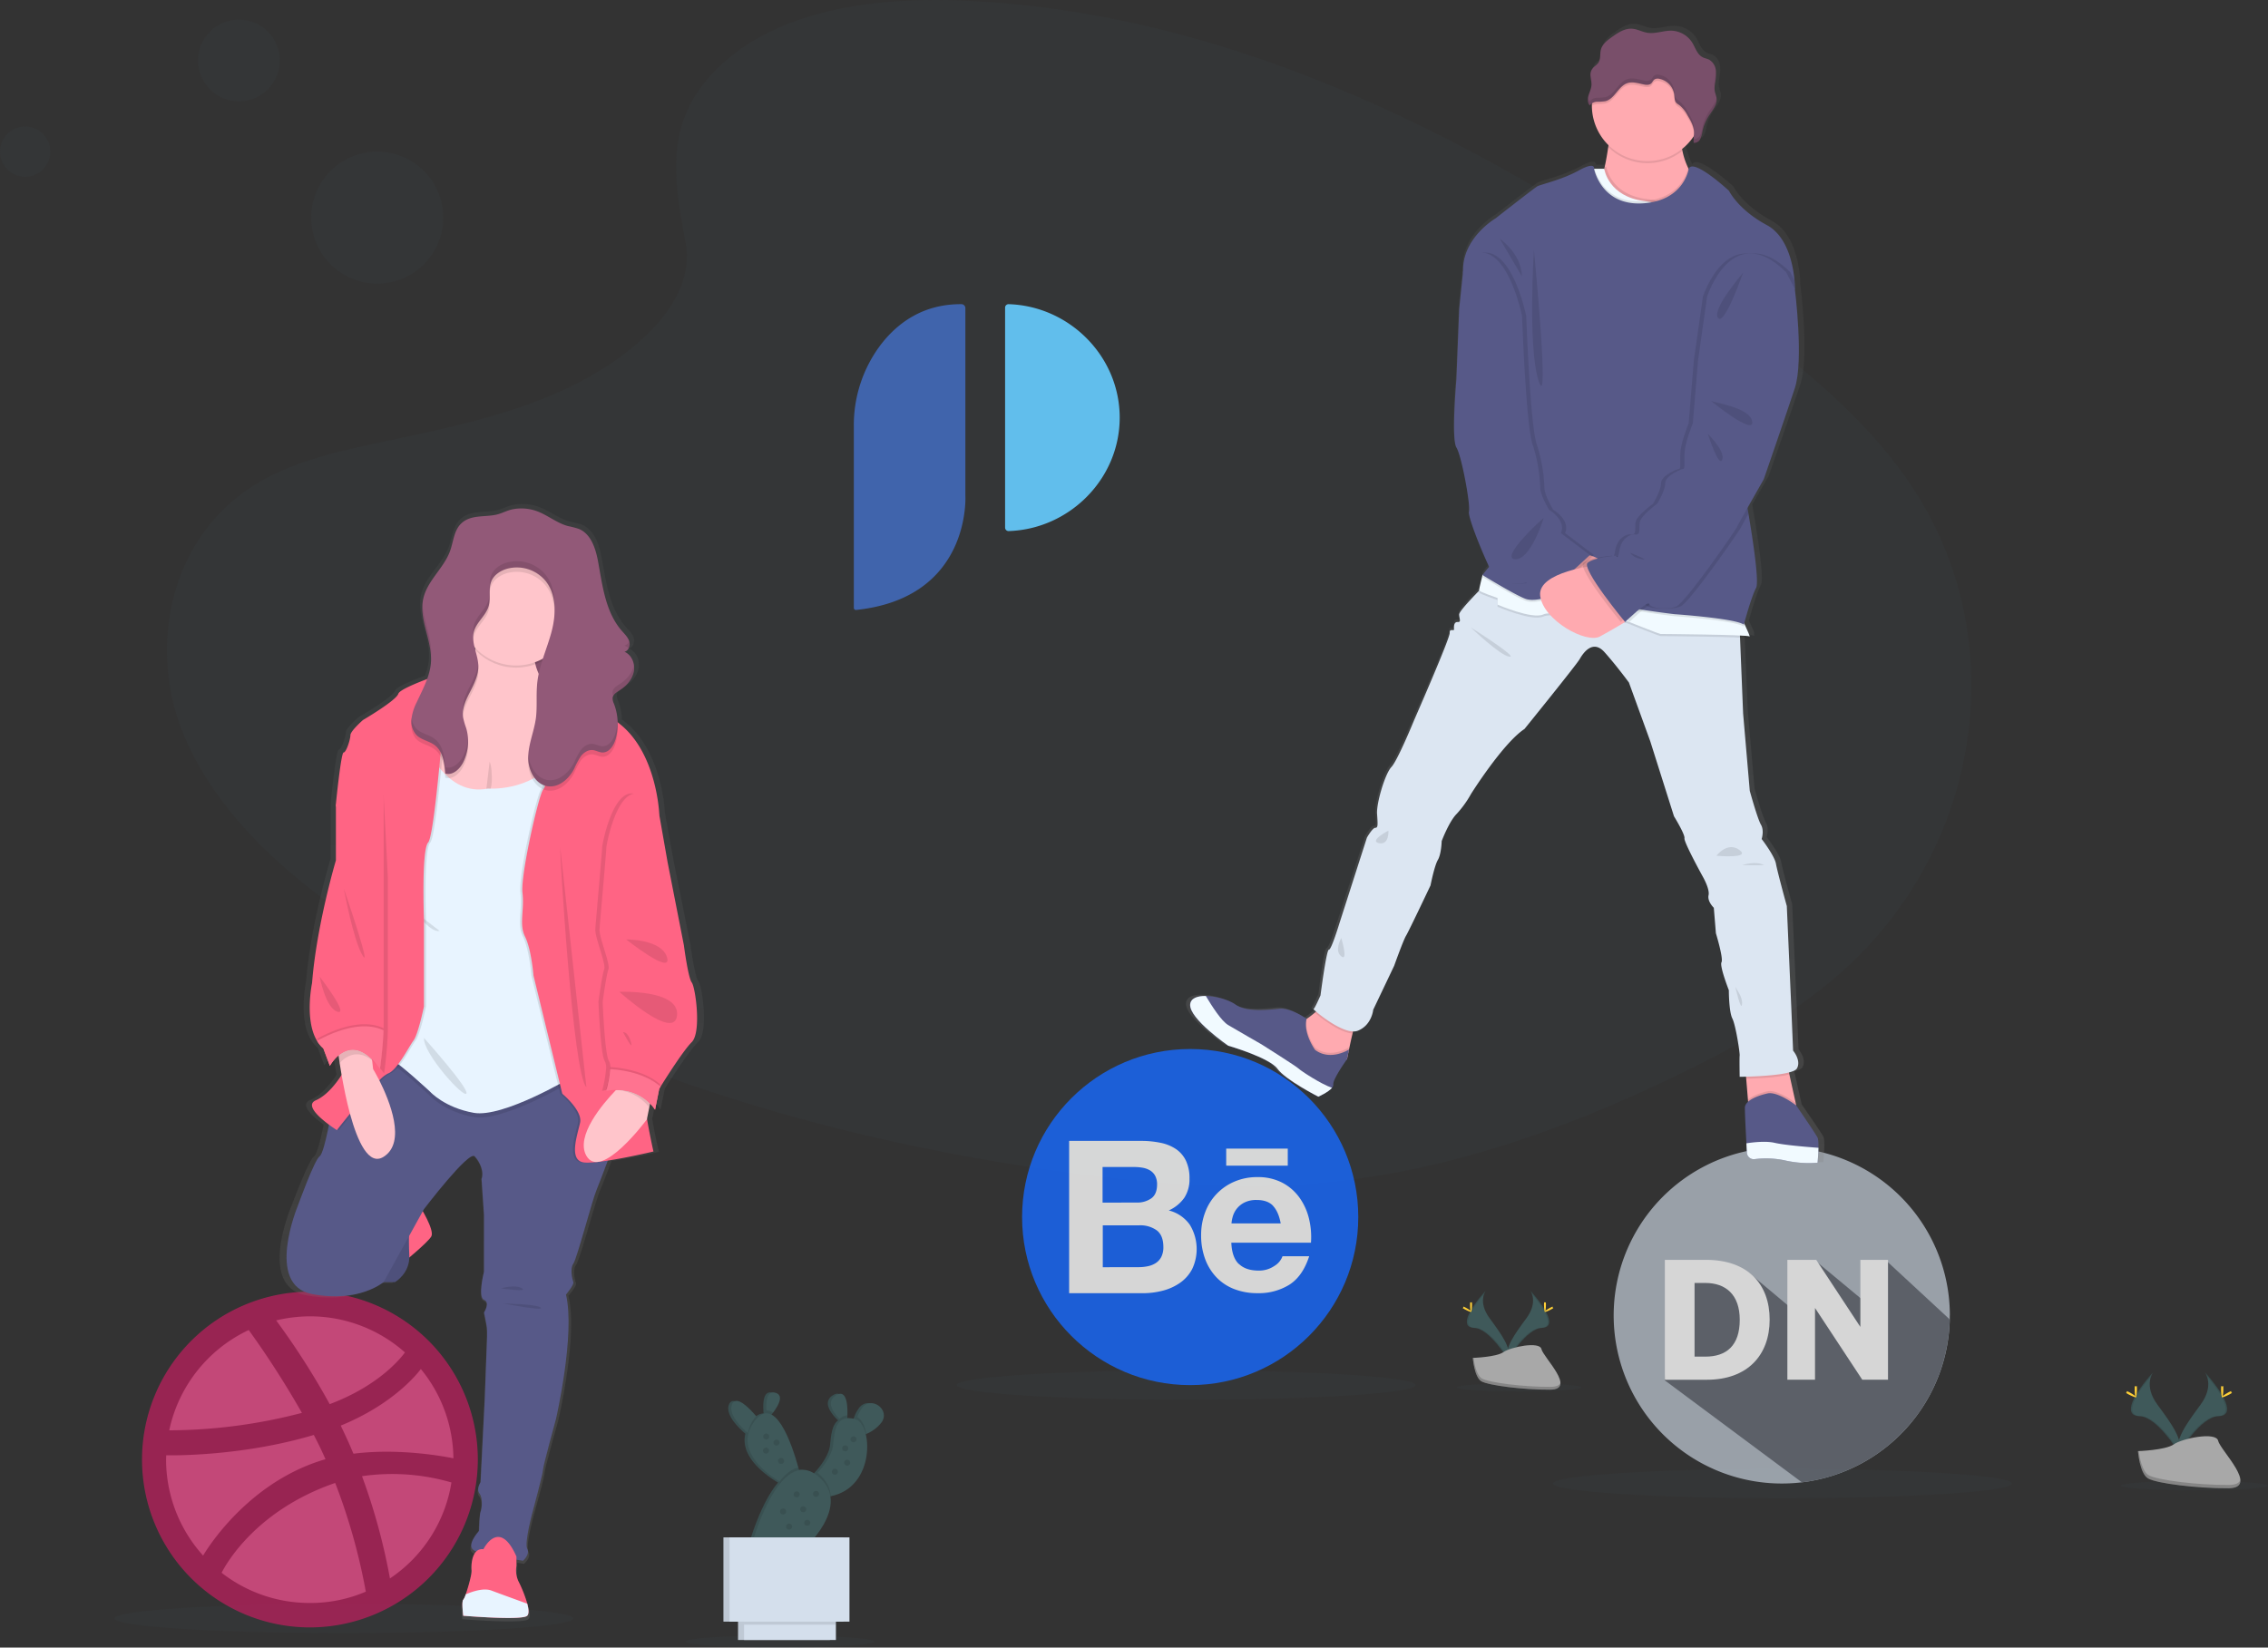 <svg id="fa60aa3c-ac5a-409e-a10f-995c3361be0f" data-name="Layer 1" xmlns="http://www.w3.org/2000/svg" xmlns:xlink="http://www.w3.org/1999/xlink" width="1082.11" height="786.29" viewBox="0 0 1082.11 786.29"><rect x="0" y="0" width="1082.11" height="786.29" fill="#333333" stroke="none"/><defs><linearGradient id="07756d6b-d697-4796-9cb8-0fec65eafa70" x1="293.6" y1="830.63" x2="293.6" y2="297.37" gradientUnits="userSpaceOnUse"><stop offset="0" stop-color="gray" stop-opacity="0.25"/><stop offset="0.54" stop-color="gray" stop-opacity="0.12"/><stop offset="1" stop-color="gray" stop-opacity="0.1"/></linearGradient><linearGradient id="a0f1360f-e8eb-433a-a965-b39294bc38a0" x1="777.12" y1="611.55" x2="777.12" y2="68.19" xlink:href="#07756d6b-d697-4796-9cb8-0fec65eafa70"/></defs><title>design community</title><path d="M404.43,86.52c29.22-26,75.07-31.33,116.8-29.26C652.32,63.77,770.65,127.06,873,198.65c37.06,25.91,73.54,53.84,97.59,89.53,49,72.64,34.44,173.29-33.64,233.13-23.17,20.37-51.25,36-80.08,49.81-51.26,24.61-106.57,44.36-164.74,50-41.49,4-83.49.75-124.73-4.84C452.17,600.63,339.06,566.07,244.26,507c-41.58-25.94-80.78-58.17-97.92-100.13s-6.17-95.11,36.29-119.94c17.56-10.27,38.56-14.91,59.11-19.26,30.26-6.41,61-12.73,88.31-25.76,28.2-13.46,61.59-39.5,56-69.29C380.07,140.6,375.26,112.52,404.43,86.52Z" transform="translate(-58.95 -56.86)" fill="#3f595a" opacity="0.1"/><ellipse cx="850.44" cy="707.99" rx="109.46" ry="7.02" fill="#3f595a" opacity="0.1"/><ellipse cx="565.93" cy="661.01" rx="109.46" ry="7.02" fill="#3f595a" opacity="0.1"/><ellipse cx="164.07" cy="772.37" rx="109.46" ry="7.02" fill="#3f595a" opacity="0.1"/><ellipse cx="372.07" cy="783.4" rx="45.04" ry="2.89" fill="#3f595a" opacity="0.1"/><ellipse cx="1047" cy="708.99" rx="35.1" ry="2.25" fill="#3f595a" opacity="0.1"/><ellipse cx="724.85" cy="662.1" rx="29.76" ry="1.91" fill="#3f595a" opacity="0.1"/><path d="M1111,711.85s4.7,6.15-2.16,15.43-12.54,17.11-10.25,22.89c0,0,10.37-17.23,18.8-17.47S1120.29,722.22,1111,711.85Z" transform="translate(-58.95 -56.86)" fill="#3f595a"/><path d="M1111,711.85a7.76,7.76,0,0,1,1,1.93c8.23,9.67,12.61,18.69,4.7,18.92-7.37.21-16.21,13.39-18.33,16.72a6.59,6.59,0,0,0,.25.75s10.37-17.23,18.8-17.47S1120.29,722.22,1111,711.85Z" transform="translate(-58.95 -56.86)" opacity="0.1"/><path d="M1119.75,719.68c0,2.17-.24,3.92-.54,3.92s-.54-1.75-.54-3.92.3-1.14.6-1.14S1119.75,717.52,1119.75,719.68Z" transform="translate(-58.95 -56.86)" fill="#ffd037"/><path d="M1122.75,722.27c-1.9,1-3.55,1.66-3.7,1.4s1.28-1.32,3.18-2.36,1.15-.28,1.29,0S1124.65,721.23,1122.75,722.27Z" transform="translate(-58.95 -56.86)" fill="#ffd037"/><path d="M1086.19,711.85s-4.7,6.15,2.17,15.43,12.53,17.11,10.24,22.89c0,0-10.36-17.23-18.8-17.47S1076.91,722.22,1086.19,711.85Z" transform="translate(-58.95 -56.86)" fill="#3f595a"/><path d="M1086.19,711.85a7.57,7.57,0,0,0-1,1.93c-8.23,9.67-12.62,18.69-4.71,18.92,7.37.21,16.22,13.39,18.33,16.72a6.59,6.59,0,0,1-.25.75s-10.36-17.23-18.8-17.47S1076.91,722.22,1086.19,711.85Z" transform="translate(-58.95 -56.86)" opacity="0.1"/><path d="M1077.45,719.68c0,2.17.24,3.92.54,3.92s.55-1.75.55-3.92-.31-1.14-.61-1.14S1077.45,717.52,1077.45,719.68Z" transform="translate(-58.95 -56.86)" fill="#ffd037"/><path d="M1074.45,722.27c1.9,1,3.56,1.66,3.7,1.4s-1.28-1.32-3.18-2.36-1.15-.28-1.29,0S1072.55,721.23,1074.45,722.27Z" transform="translate(-58.95 -56.86)" fill="#ffd037"/><path d="M1079,749.37s13.14-.4,17.1-3.22,20.21-6.19,21.2-1.67,19.74,22.49,4.91,22.61-34.47-2.31-38.43-4.71S1079,749.37,1079,749.37Z" transform="translate(-58.95 -56.86)" fill="#a8a8a8"/><path d="M1122.42,765.52c-14.83.12-34.47-2.31-38.42-4.72-3-1.83-4.21-8.41-4.61-11.45l-.44,0s.83,10.6,4.78,13,23.59,4.83,38.43,4.71c4.28,0,5.76-1.55,5.68-3.81C1127.24,764.64,1125.61,765.49,1122.42,765.52Z" transform="translate(-58.95 -56.86)" opacity="0.2"/><path d="M789.08,672.79s4,5.25-1.86,13.19-10.72,14.64-8.76,19.59c0,0,8.86-14.74,16.08-15S797,681.65,789.08,672.79Z" transform="translate(-58.95 -56.86)" fill="#3f595a"/><path d="M789.08,672.79a6.61,6.61,0,0,1,.82,1.65c7,8.27,10.79,16,4,16.18-6.3.18-13.87,11.46-15.68,14.31a5.39,5.39,0,0,0,.22.64s8.86-14.74,16.08-15S797,681.65,789.08,672.79Z" transform="translate(-58.95 -56.86)" opacity="0.1"/><path d="M796.55,679.49c0,1.85-.21,3.35-.46,3.35s-.47-1.5-.47-3.35.26-1,.52-1S796.55,677.64,796.55,679.49Z" transform="translate(-58.95 -56.86)" fill="#ffd037"/><path d="M799.12,681.7c-1.63.88-3,1.42-3.17,1.19s1.1-1.12,2.72-2,1-.24,1.11,0S800.74,680.81,799.12,681.7Z" transform="translate(-58.95 -56.86)" fill="#ffd037"/><path d="M767.84,672.79s-4,5.25,1.85,13.19,10.73,14.64,8.77,19.59c0,0-8.87-14.74-16.09-15S759.9,681.65,767.84,672.79Z" transform="translate(-58.95 -56.86)" fill="#3f595a"/><path d="M767.84,672.79a6.4,6.4,0,0,0-.83,1.65c-7,8.27-10.79,16-4,16.18,6.31.18,13.87,11.46,15.68,14.31-.06.21-.13.43-.21.64,0,0-8.87-14.74-16.09-15S759.9,681.65,767.84,672.79Z" transform="translate(-58.95 -56.86)" opacity="0.1"/><path d="M760.36,679.49c0,1.85.21,3.35.47,3.35s.46-1.5.46-3.35-.26-1-.52-1S760.36,677.64,760.36,679.49Z" transform="translate(-58.95 -56.86)" fill="#ffd037"/><path d="M757.8,681.7c1.62.88,3,1.42,3.16,1.19s-1.09-1.12-2.72-2-1-.24-1.11,0S756.17,680.81,757.8,681.7Z" transform="translate(-58.95 -56.86)" fill="#ffd037"/><path d="M761.64,704.89s11.24-.35,14.63-2.76,17.3-5.3,18.14-1.43,16.89,19.25,4.2,19.35-29.49-2-32.87-4S761.64,704.89,761.64,704.89Z" transform="translate(-58.95 -56.86)" fill="#a8a8a8"/><path d="M798.84,718.7c-12.7.11-29.5-2-32.88-4-2.57-1.57-3.6-7.2-3.94-9.8l-.38,0s.71,9.06,4.1,11.12,20.18,4.14,32.87,4c3.66,0,4.93-1.33,4.86-3.26C803,718,801.56,718.68,798.84,718.7Z" transform="translate(-58.95 -56.86)" opacity="0.2"/><g opacity="0.8"><path d="M206.73,678.63a74.78,74.78,0,1,1-74.81,74.8A74.75,74.75,0,0,1,206.73,678.63Z" transform="translate(-58.95 -56.86)" fill="#e74d89"/><path d="M206.73,833.51a80.11,80.11,0,1,1,80.2-80.14,80.21,80.21,0,0,1-80.2,80.14Zm67.61-69.17a100.91,100.91,0,0,0-42.67-3A292,292,0,0,1,245,810.14,68.06,68.06,0,0,0,274.34,764.34Zm-40.85,52.12a285.28,285.28,0,0,0-14.6-51.87,1.26,1.26,0,0,1-.44.12c-38.66,13.47-52.51,40.23-53.76,42.73a68.24,68.24,0,0,0,42,14.41,66.81,66.81,0,0,0,26.76-5.39Zm-77.63-17.23c1.56-2.63,20.36-33.7,55.7-45.17.87-.31,1.81-.56,2.69-.81-1.69-3.89-3.57-7.77-5.58-11.59-34.2,10.21-67.41,9.77-70.42,9.71,0,.69-.06,1.38-.06,2.06a68.4,68.4,0,0,0,17.67,45.8Zm-16.17-59.77A253.2,253.2,0,0,0,203,731.13a438.41,438.41,0,0,0-25.38-39.54A68.66,68.66,0,0,0,139.69,739.46Zm51-52.5a359.84,359.84,0,0,1,25.57,40c24.37-9.14,34.64-22.93,35.9-24.68a68.29,68.29,0,0,0-45.43-17.23A71.19,71.19,0,0,0,190.69,687Zm69.05,23.24c-1.44,1.95-12.91,16.67-38.22,27,1.56,3.26,3.13,6.58,4.57,9.9.5,1.19,1,2.38,1.51,3.51,22.8-2.89,45.42,1.75,47.68,2.19a68.22,68.22,0,0,0-15.54-42.61Z" transform="translate(-58.95 -56.86)" fill="#b2215a"/></g><path d="M392.18,525.16c-1.81-2.27-3.87-17.88-3.87-17.88l-8-39.78-4.14-22.92s-1-28.95-19.12-43.31l-1.41-1.11c0-.26,0-.51,0-.77v0h0a26.26,26.26,0,0,0-1.81-8.15,5.78,5.78,0,0,1-.65-2.73,2.78,2.78,0,0,1,.36-1.06h0a8.9,8.9,0,0,1,3.26-2.74c3.29-2,6.09-5.15,6.85-8.88a2.17,2.17,0,0,1,0-.25c0-.16,0-.33.07-.5s0-.18,0-.28a4.53,4.53,0,0,0,0-.52v-.22c0-.2,0-.41,0-.62a.57.57,0,0,1,0-.13c0-.23-.05-.47-.09-.7v-.05h0a8.09,8.09,0,0,0-4.64-6.28,3,3,0,0,0,2.05-1.71h0a3.94,3.94,0,0,0,.29-.77v0a3.9,3.9,0,0,0,.13-.76s0-.08,0-.12a4.85,4.85,0,0,0,0-.66c0-.07,0-.14,0-.21a4.4,4.4,0,0,0-.14-.65,1,1,0,0,0,0-.17l-.06-.14h0c-.67-1.92-2.26-3.4-3.63-4.94-7.9-8.85-9.43-21.3-11.58-32.84-1.19-6.4-3.44-13.69-9.64-16.12a48,48,0,0,0-5.34-1.36c-5.5-1.46-10-5.3-15.38-7.18a23.22,23.22,0,0,0-11.31-.95c-2.89.48-5.31,1.9-8.1,2.57-6,1.47-13.28-.17-18,4.68-3.31,3.37-3.57,8.51-5.2,12.9C270,326,262,331.93,259.93,340.4c-1.33,5.46.05,11,1.5,16.49a60.32,60.32,0,0,1,2.2,11.3,25.49,25.49,0,0,1,0,2.9,28.16,28.16,0,0,1-1.89,8.22c-6.76,2.5-13.75,5.45-14.27,7.11-1,3.27-17.32,12.59-17.32,12.59s-6.2,5.29-6.2,7.3-2.06,8.31-3.36,8.31-3.87,25.43-3.87,25.43v26.44s-9.55,31.22-11.75,58.92c0,0-3.86,17.69,2.44,27.84a14.2,14.2,0,0,0,3.11,3.63l3.22,8.41a19.87,19.87,0,0,1,4.26-5c.16,1.05.34,2.28.56,3.65.27,1.72.59,3.67,1,5.76-2,3.13-6.83,9.68-12.63,12.13-5.36,2.26,1.62,8.24,6.44,11.73-1.28,6.37-3.13,14.19-4.63,15.21-2.59,1.76-10.85,23.92-10.85,23.92s-16.27,38,7.11,42.3,35.3-5.79,35.3-5.79h5.6s6.81-3.84,7-11.78c3.81-3.14,9.66-8.12,10.85-10.13s-2.09-8.55-4.17-12.12l.55-1s22.23-28.45,25.07-25.43,4.65,7.8,3.36,10.83L289.78,637v27.19s-3.19,12.34,0,13.6,0,6,0,6,1.19,5.54,1.41,7.3a67.44,67.44,0,0,1,0,6.8l-1.07,27.2-2.07,40.28s-2.32,3.28-.51,5.54,1,7.56.51,8.56-.77,9.32-.77,9.32-7.5,7.8-1.55,9.82l.23.07c-2.46,2.28-2.49,7.41-2.3,9s-1.58,8-2.91,11.63a9,9,0,0,1-1.22,2.59c-.91.64,0,7.69,0,7.69s29.06,2.39,31.52,0c1-.93.75-3.19.05-5.8a60,60,0,0,0-4.44-10.95c-1.69-3.14-.9-7.17-.9-7.17v-3c1.95.31,3.22.49,3.22.49s3.62-3,2.07-5.79S313.89,779,313.89,779s4.91-17.63,4.91-19.39,6.46-24.67,6.46-24.67,9.56-40.54,4.91-59.68c0,0,4.13-4.78,3.61-6s-1.72-6.55.05-8.81,9.26-30.47,11.33-35.25c.95-2.21,3.33-8.31,5.61-14.26,10.29-1.54,22.55-4.38,22.55-4.38s-1.83-7.79-3.19-15.75l1.12-5.47.4-1.89a17.7,17.7,0,0,1,2.45,3l2.06-10.07s.23-.35.62-1c2.41-3.77,11.19-17.32,15.4-21.43C397.09,549.08,394,527.42,392.18,525.16Z" transform="translate(-58.95 -56.86)" fill="url(#07756d6b-d697-4796-9cb8-0fec65eafa70)"/><rect x="242.04" y="299.83" width="28.5" height="32" fill="#925978"/><rect x="242.04" y="299.83" width="28.5" height="32" opacity="0.1"/><path d="M259.23,632.44s7.25,11.5,5.5,14.5S251,659.69,251,659.69l-3.54-24Z" transform="translate(-58.95 -56.86)" fill="#ff6484"/><path d="M236.73,669.44l5.29-.75h5.42s7.2-4.14,6.79-12.75,0-17,0-17Z" transform="translate(-58.95 -56.86)" fill="#575988"/><path d="M236.73,669.44l5.29-.75h5.42s7.2-4.14,6.79-12.75,0-17,0-17Z" transform="translate(-58.95 -56.86)" opacity="0.1"/><path d="M247.44,552.19l-30,33s-3.5,21.75-6,23.5S201,632.44,201,632.44s-15.73,37.75,6.88,42S242,668.69,242,668.69l19.2-34.75s21.51-28.25,24.26-25.25,4.5,7.75,3.25,10.75l1.17,17.25v27s-3.08,12.25,0,13.5,0,6,0,6,1.16,5.5,1.37,7.25,0,6.75,0,6.75l-1,27-2,40s-2.25,3.25-.5,5.5,1,7.5.5,8.5-.75,9.25-.75,9.25-7.25,7.75-1.5,9.75,22.5,4.5,22.5,4.5,3.5-3,2-5.75,2.75-18.25,2.75-18.25,4.75-17.5,4.75-19.25,6.25-24.5,6.25-24.5,9.25-40.25,4.75-59.25c0,0,4-4.75,3.5-6s-1.67-6.5,0-8.75,9-30.25,11-35S354,597.19,354,597.19v-42.5Z" transform="translate(-58.95 -56.86)" fill="#575988"/><path d="M337,401.44l-17.26,32.61-4.55,8.58-.69,1.31L270,445.69s-1.27-2.81-3.07-7.17c-3.11-7.55-7.81-19.77-10.18-30.08a61.86,61.86,0,0,1-1.3-7.49c-.66-6.24.34-10.69,4.34-11.07a7.84,7.84,0,0,1,3,.31,22.72,22.72,0,0,0,8.58.83c10.56-1.28,13.65-12.43,14.17-22.91,0-.74.07-1.48.08-2.21,0-2.27,0-4.47-.15-6.49a91,91,0,0,0-1.18-10.22,43.42,43.42,0,0,1,8.26-3.05c8.44-2.16,20.33-2.1,20.49,15.3a55.79,55.79,0,0,0,1.14,11.48,25.91,25.91,0,0,0,2.15,6.21c2.93,5.63,7,6.24,8.91,6.17a5,5,0,0,0,1.05-.11Z" transform="translate(-58.95 -56.86)" fill="#ffc5cb"/><path d="M292.58,420.32a16.78,16.78,0,0,1,.93,5.51,25,25,0,0,1-.14,5.93,8.41,8.41,0,0,1-2.78,5.13" transform="translate(-58.95 -56.86)" opacity="0.1"/><circle cx="246.22" cy="291.85" r="26.75" opacity="0.1"/><path d="M331.91,347.71a26.74,26.74,0,0,1-46.35,18.19,9.32,9.32,0,0,1-.66-.75,26.74,26.74,0,1,1,47-17.44Z" transform="translate(-58.95 -56.86)" fill="#ffc5cb"/><path d="M262.23,414.44s9.5,24.75,29.5,20.75c0,0,20.19,1.58,31.75-13.25s12.25,85,12.25,85l-4.5,66.25S299,592.44,285,589.94s-20.75-10-20.75-10-14.75-13.75-18.75-15.5,1.75-87,1.75-87l4.75-32Z" transform="translate(-58.95 -56.86)" opacity="0.1"/><path d="M262.23,412.44s9.5,24.75,29.5,20.75c0,0,20.19,1.58,31.75-13.25s12.25,85,12.25,85l-4.5,66.25S299,590.44,285,587.94s-20.75-10-20.75-10-14.75-13.75-18.75-15.5,1.75-87,1.75-87l4.75-32Z" transform="translate(-58.95 -56.86)" fill="#e8f4ff"/><path d="M261.23,552.19s21.5,24,20.25,26.5S260.73,559.44,261.23,552.19Z" transform="translate(-58.95 -56.86)" opacity="0.1"/><path d="M257.53,492.51s6.87,9.6,11.17,8.6" transform="translate(-58.95 -56.86)" opacity="0.1"/><path d="M272.38,390.19s0,.29-.07.83c-.23,3.07-1.09,14.2-2.25,26.6-.65,7-1.39,14.34-2.15,20.9-1.24,10.67-2.56,19.21-3.68,20.42-3.25,3.5-2,36.5-2,36.5v41.75s-2.74,13.25-5,16.25-7.78,14.25-12.2,15.75a15.47,15.47,0,0,0-4.13,3.29c-4,4-9.66,10.67-14,15.93-3.58,4.39-6.23,7.78-6.23,7.78s-17.5-11-10-14.25c5.61-2.43,10.25-8.93,12.22-12,.67-1,1-1.71,1-1.71a46.31,46.31,0,0,1,1.59-6.88,23.41,23.41,0,0,1,2.77-6,6.84,6.84,0,0,1,4.14-3.13c6.5-1.25,9.75-63,9.75-63l-20-43.64-2-4.36s2.5-25.25,3.75-25.25,3.25-6.25,3.25-8.25,6-7.25,6-7.25S249,391.19,250,387.94c.53-1.71,7.8-4.8,14.57-7.34,6.08-2.28,11.75-4.12,11.75-4.12C279.63,381.52,272.38,390.19,272.38,390.19Z" transform="translate(-58.95 -56.86)" opacity="0.1"/><path d="M271.38,390.19s0,.29-.07.83c-.23,3.07-1.09,14.2-2.25,26.6-.65,7-1.39,14.34-2.15,20.9-1.24,10.67-2.56,19.21-3.68,20.42-3.25,3.5-2,36.5-2,36.5v41.75s-2.74,13.25-5,16.25-7.78,14.25-12.2,15.75a15.47,15.47,0,0,0-4.13,3.29c-4,4-9.66,10.67-14,15.93-3.58,4.39-6.23,7.78-6.23,7.78s-17.5-11-10-14.25c5.61-2.43,10.25-8.93,12.22-12,.67-1,1-1.71,1-1.71a46.31,46.31,0,0,1,1.59-6.88,23.41,23.41,0,0,1,2.77-6,6.84,6.84,0,0,1,4.14-3.13c6.5-1.25,9.75-63,9.75-63l-20-43.64-2-4.36s2.5-25.25,3.75-25.25,3.25-6.25,3.25-8.25,6-7.25,6-7.25S248,391.19,249,387.94c.53-1.71,7.8-4.8,14.57-7.34,6.08-2.28,11.75-4.12,11.75-4.12C278.63,381.52,271.38,390.19,271.38,390.19Z" transform="translate(-58.95 -56.86)" fill="#ff6484"/><path d="M370.82,447.63l-21.59,25.31s18.75,97.25,16.5,101.75a3.89,3.89,0,0,0-.33,1.18,29.88,29.88,0,0,0,.13,7c.26,2.45.66,5.17,1.11,7.88,1.32,7.9,3.09,15.64,3.09,15.64s-25.25,6-33,5.25-3.25-13.25-2-19-8.5-13.8-8.5-13.8l-13.75-56.45s-1-12.5-4-18.5-.25-12.5-1.25-21c-.71-6.06,3.65-27.72,6.94-40.31,1.25-4.79,2.35-8.26,3-9.07a.63.63,0,0,1,.1-.12c2-1.75,0-12,0-12s4.75-27,4.25-29.25c-.28-1.28,1.29-4.42,2.7-6.89,1.07-1.87,2.05-3.36,2.05-3.36s9.67,6.13,26.25,19.53l1.5,1.22c17.5,14.25,18.5,43,18.5,43Z" transform="translate(-58.95 -56.86)" opacity="0.1"/><path d="M371.82,447.63l-21.59,25.31s18.75,97.25,16.5,101.75a3.89,3.89,0,0,0-.33,1.18,29.88,29.88,0,0,0,.13,7c.26,2.45.66,5.17,1.11,7.88,1.32,7.9,3.09,15.64,3.09,15.64s-25.25,6-33,5.25-3.25-13.25-2-19-8.5-13.8-8.5-13.8l-13.75-56.45s-1-12.5-4-18.5-.25-12.5-1.25-21c-.71-6.06,3.65-27.72,6.94-40.31,1.25-4.79,2.35-8.26,3-9.07a.63.63,0,0,1,.1-.12c2-1.75,0-12,0-12s4.75-27,4.25-29.25c-.28-1.28,1.29-4.42,2.7-6.89,1.07-1.87,2.05-3.36,2.05-3.36s9.67,6.13,26.25,19.53l1.5,1.22c17.5,14.25,18.5,43,18.5,43Z" transform="translate(-58.95 -56.86)" fill="#ff6484"/><path d="M326.23,461.19c-.25,2,6,108.25,12.5,114.5Z" transform="translate(-58.95 -56.86)" opacity="0.1"/><path d="M241.94,608.94c-7,4.4-12.34-7.18-16-20.53-1.71-6.27-3-12.93-4-18.51-.37-2.08-.68-4-.94-5.72-.69-4.46-1-7.38-1-7.38l7.36-1.48,8.14-1.63,1,9.19.47,4.17s1.28,2.12,3,5.43C244.8,582.16,253,602.05,241.94,608.94Z" transform="translate(-58.95 -56.86)" fill="#ffc5cb"/><path d="M370.48,576.74l-1.75,8.63-1.09,5.43-.06.27s-21.85,29.62-28.85,17.37c-5.35-9.36,7.7-24.71,14.14-31.42,2-2.08,3.36-3.33,3.36-3.33l10.17,2.18Z" transform="translate(-58.95 -56.86)" fill="#ffc5cb"/><path d="M310.48,827.94c-2.38,2.37-30.5,0-30.5,0s-.88-7,0-7.63a8.79,8.79,0,0,0,1.18-2.58c1.29-3.65,3-10,2.82-11.54-.25-2.12-.12-10.62,5.62-10,0,0,7.5-15.25,15.76,3.5v4.5a12.49,12.49,0,0,0,.87,7.12,60.62,60.62,0,0,1,4.3,10.87C311.21,824.77,311.41,827,310.48,827.94Z" transform="translate(-58.95 -56.86)" fill="#ff6484"/><path d="M310.48,827.94c-2.38,2.37-30.5,0-30.5,0s-.88-7,0-7.63a8.79,8.79,0,0,0,1.18-2.58c3.72-1.59,8.78-3.13,12.32-1.79,4.47,1.7,12.72,4.68,17,6.24C311.21,824.77,311.41,827,310.48,827.94Z" transform="translate(-58.95 -56.86)" fill="#e8f4ff"/><path d="M285.48,368.11c.71,2.86,1.69,5.75,1.73,8.67.06,4-1.67,7.86-3.51,11.46-2.1,4.12-4.47,8.54-3.77,13.11a38.55,38.55,0,0,0,1.49,5.1A22.39,22.39,0,0,1,280,422.57c-1.64,3.31-5,6.51-8.59,5.44-.27-3.53-.71-7.38-2.38-10.39a9.92,9.92,0,0,0-2.67-3.14c-2.6-2-6.19-2.42-8.55-4.68a7.18,7.18,0,0,1-1.11-1.36A10.44,10.44,0,0,1,255.3,402c0-.34.07-.68.13-1a27.06,27.06,0,0,1,2.42-7c.62-1.34,1.27-2.68,1.92-4a63.17,63.17,0,0,0,3.78-9.28c6.08-2.28,11.75-4.12,11.75-4.12,3.33,5-3.92,13.71-3.92,13.71s0,.29-.07.83C281.87,389.74,285,378.59,285.48,368.11Z" transform="translate(-58.95 -56.86)" opacity="0.1"/><path d="M300.46,330.49c-2.92.93-5.71,2.79-7,5.59-1.38,3.1-.67,6.68-1,10.06a12.63,12.63,0,0,1-.42,2.19c-1.24,4.15-5.13,7.08-6.66,11.08-.11.3-.21.6-.3.92a11.71,11.71,0,0,0-.21,4.82,26.73,26.73,0,1,1,33.9,5.58c1.13-3.37,2.32-6.73,3.24-10.17,2.16-8.09,2.53-17.44-2.56-24.09A17.81,17.81,0,0,0,300.46,330.49Z" transform="translate(-58.95 -56.86)" opacity="0.1"/><path d="M352.7,411.46c-.88,3.19-3.12,6.69-6.42,6.54-1.57-.07-3-1-4.57-1.15-2.23-.2-4.34,1.24-5.68,3a40.66,40.66,0,0,0-3.16,5.94c-2.46,4.78-7.28,9.08-12.6,8.33l-.55-.1a8.17,8.17,0,0,1-1.59-.49c-4.77-2-7.35-8.14-7.18-13.57.2-6.19,2.79-12.05,3.64-18.19.79-5.66.07-11.43.68-17.11a41.78,41.78,0,0,1,1-5.56c2.93,5.63,7,6.24,8.91,6.17,1.07-1.87,2.05-3.36,2.05-3.36s9.67,6.13,26.25,19.53A26.72,26.72,0,0,1,352.7,411.46Z" transform="translate(-58.95 -56.86)" opacity="0.1"/><path d="M315,300.77c5.19,1.87,9.56,5.68,14.88,7.13a45.07,45.07,0,0,1,5.17,1.34c6,2.41,8.18,9.65,9.33,16,2.07,11.46,3.56,23.82,11.2,32.61,1.36,1.56,2.94,3.06,3.57,5s-.22,4.62-2.25,5.05c3.48,1.47,5.19,5.77,4.46,9.48s-3.44,6.77-6.63,8.81c-1.49,1-3.29,2-3.49,3.76a5.86,5.86,0,0,0,.63,2.72,26.87,26.87,0,0,1,.85,16.74c-.88,3.18-3.12,6.69-6.42,6.54-1.57-.07-3-1-4.56-1.15-2.24-.2-4.34,1.24-5.69,3a40.16,40.16,0,0,0-3.16,5.94c-2.45,4.78-7.27,9.08-12.6,8.33-6.13-.87-9.51-8-9.32-14.16s2.8-12.05,3.65-18.19c.78-5.66.06-11.43.68-17.11.9-8.32,4.61-16.05,6.77-24.13s2.52-17.44-2.57-24.09a17.8,17.8,0,0,0-19-6c-2.93.93-5.71,2.79-7,5.59-1.68,3.78-.25,8.28-1.43,12.25-1.33,4.46-5.73,7.52-7,12-1.48,5.39,2,10.87,2.1,16.45.06,4-1.67,7.86-3.5,11.46-2.11,4.12-4.48,8.54-3.77,13.11a38.5,38.5,0,0,0,1.48,5.1A22.44,22.44,0,0,1,280,420.57c-1.64,3.31-5.06,6.51-8.59,5.44-.39-4.95-1.09-10.53-5.05-13.53-2.61-2-6.2-2.42-8.56-4.69a9.66,9.66,0,0,1-2.53-7.82,24.46,24.46,0,0,1,2.55-8.06c2.87-6.2,6.36-12.38,6.76-19.2.6-10.29-6-20.43-3.6-30.47,2-8.4,9.76-14.29,12.7-22.41,1.57-4.36,1.82-9.47,5-12.82,4.6-4.81,11.63-3.18,17.45-4.63,2.7-.68,5-2.08,7.84-2.55A21.64,21.64,0,0,1,315,300.77Z" transform="translate(-58.95 -56.86)" fill="#925978"/><path d="M244,514.17s0,22.5,0,32.5c0,1.34,0,2.73-.08,4.13-.34,9-1.71,18.37-1.71,18.37a30.16,30.16,0,0,0-5.72-6.29c-4.79-3.77-8.87-3.29-11.94-1.57a15,15,0,0,0-3.56,2.87c-.69-4.46-1-7.38-1-7.38l7.36-1.48a6.84,6.84,0,0,1,4.14-3.13c6.5-1.25,9.75-63,9.75-63l-20-43.64v-2.13L228,432.67c11.25-9.75,14,4.25,14,4.25s2,38,2,39S244,514.17,244,514.17Z" transform="translate(-58.95 -56.86)" opacity="0.1"/><path d="M242,511.94s0,22.5,0,32.5c0,1.34,0,2.73-.08,4.13-.34,9-1.71,18.37-1.71,18.37-14-19.75-23.88-1.4-23.88-1.4l-3.12-8.35a14.08,14.08,0,0,1-3-3.6c-6.09-10.08-2.36-27.65-2.36-27.65,2.13-27.5,11.37-58.5,11.37-58.5V441.19L226,430.44c11.25-9.75,16,4.25,16,4.25s0,38,0,39S242,511.94,242,511.94Z" transform="translate(-58.95 -56.86)" fill="#ff6484"/><path d="M241.94,547.57c-.34,9-1.71,18.37-1.71,18.37-14-19.75-23.88-1.4-23.88-1.4l-3.12-8.35a14.08,14.08,0,0,1-3-3.6C216.75,549,231.12,542.38,241.94,547.57Z" transform="translate(-58.95 -56.86)" opacity="0.1"/><path d="M241.94,548.57c-.34,9-1.71,18.37-1.71,18.37-14-19.75-23.88-1.4-23.88-1.4l-3.12-8.35a14.08,14.08,0,0,1-3-3.6C216.75,550,231.12,543.38,241.94,548.57Z" transform="translate(-58.95 -56.86)" fill="#ff6484"/><path d="M241.94,548.57c-.34,9-1.71,18.37-1.71,18.37-14-19.75-23.88-1.4-23.88-1.4l-3.12-8.35a14.08,14.08,0,0,1-3-3.6C216.75,550,231.12,543.38,241.94,548.57Z" transform="translate(-58.95 -56.86)" fill="#fff" opacity="0.1"/><path d="M223,480.94s4.5,24.75,9,32S223,480.94,223,480.94Z" transform="translate(-58.95 -56.86)" opacity="0.1"/><path d="M211.48,522.94s2.75,15,8.5,16.75S211.48,522.94,211.48,522.94Z" transform="translate(-58.95 -56.86)" opacity="0.1"/><path d="M366.4,575.87l4.08.87-1.75,8.63a19.89,19.89,0,0,0-2.2-2.45,21.46,21.46,0,0,0-13.66-5.9,26.2,26.2,0,0,0-6.64.42,56.12,56.12,0,0,0,1.88-10.39,6.71,6.71,0,0,0-.63-3.86c-2-2.75-3-28.25-3-28.25s1.75-13,2.75-15.5-4.5-15.28-4.25-19.14,3.25-37.11,3.25-38.86,6.5-36,20-23l5.25,7.25.34,1.94-21.59,25.31s18.75,97.25,16.5,101.75A3.89,3.89,0,0,0,366.4,575.87Z" transform="translate(-58.95 -56.86)" opacity="0.1"/><path d="M389,554.19c-4.08,4.08-12.57,17.54-14.9,21.28l-.6,1-2,10s-7-12-23.25-9a56.12,56.12,0,0,0,1.88-10.39,6.71,6.71,0,0,0-.63-3.86c-2-2.75-3-28.25-3-28.25s1.75-13,2.75-15.5-4.5-15.28-4.25-19.14,3.25-37.11,3.25-38.86,6.5-36,20-23l5.25,7.25,4,22.75,7.75,39.5s2,15.5,3.75,17.75S393.73,549.44,389,554.19Z" transform="translate(-58.95 -56.86)" fill="#ff6484"/><path d="M374.08,574.47l-.6,1-2,10s-7-12-23.25-9a56.12,56.12,0,0,0,1.88-10.39C355.68,566.43,366.9,568,374.08,574.47Z" transform="translate(-58.95 -56.86)" opacity="0.1"/><path d="M374.08,575.47l-.6,1-2,10s-7-12-23.25-9a56.12,56.12,0,0,0,1.88-10.39C355.68,567.43,366.9,569,374.08,575.47Z" transform="translate(-58.95 -56.86)" fill="#ff6484"/><path d="M374.08,575.47l-.6,1-2,10s-7-12-23.25-9a56.12,56.12,0,0,0,1.88-10.39C355.68,567.43,366.9,569,374.08,575.47Z" transform="translate(-58.95 -56.86)" fill="#fff" opacity="0.1"/><path d="M357.73,505.19s17-.21,19.5,8.64S357.73,505.19,357.73,505.19Z" transform="translate(-58.95 -56.86)" opacity="0.1"/><path d="M354.48,530.19s28.75-1.25,27.5,11.25S354.48,530.19,354.48,530.19Z" transform="translate(-58.95 -56.86)" opacity="0.1"/><path d="M356.23,549.44s2.25-.5,3.75,4.75S356.23,549.44,356.23,549.44Z" transform="translate(-58.95 -56.86)" opacity="0.1"/><path d="M298,671.69s6.85-2,10,0S298,671.69,298,671.69Z" transform="translate(-58.95 -56.86)" opacity="0.1"/><path d="M299.23,678.94s16.25.25,17.75,2S299.23,678.94,299.23,678.94Z" transform="translate(-58.95 -56.86)" opacity="0.1"/><g opacity="0.1"><path d="M264.62,369.71c.48-8.18-3.55-16.25-4.05-24.26-.52,8.08,3.58,16.22,4,24.46A1.5,1.5,0,0,0,264.62,369.71Z" transform="translate(-58.95 -56.86)"/><path d="M283.71,383.23c-2.08,4.06-4.4,8.4-3.8,12.91.43-3.43,2.19-6.75,3.8-9.9,1.83-3.6,3.56-7.42,3.51-11.46q0-.66-.09-1.32C286.78,376.88,285.28,380.14,283.71,383.23Z" transform="translate(-58.95 -56.86)"/><path d="M356.88,364.94a6.58,6.58,0,0,1,2,1.32,4.7,4.7,0,0,0,.26-3.36s0-.09-.05-.14A3.07,3.07,0,0,1,356.88,364.94Z" transform="translate(-58.95 -56.86)"/><path d="M280,417.56c-1.64,3.31-5.06,6.51-8.59,5.44-.39-4.95-1.09-10.53-5.05-13.53-2.61-2-6.2-2.42-8.55-4.68a8.79,8.79,0,0,1-2.48-5.3c0,.16-.05.32-.06.48a9.63,9.63,0,0,0,2.54,7.82c2.35,2.27,5.94,2.72,8.55,4.69,4,3,4.66,8.58,5.05,13.53,3.53,1.07,6.95-2.13,8.59-5.44a22.42,22.42,0,0,0,2.21-11.31A22.2,22.2,0,0,1,280,417.56Z" transform="translate(-58.95 -56.86)"/><path d="M361.34,374.42c-.73,3.7-3.44,6.77-6.62,8.81-1.5,1-3.3,2-3.5,3.76a4.35,4.35,0,0,0,.34,2,8.77,8.77,0,0,1,3.16-2.72c3.18-2,5.89-5.11,6.62-8.81a9.1,9.1,0,0,0,0-3.25A2,2,0,0,1,361.34,374.42Z" transform="translate(-58.95 -56.86)"/><path d="M352.7,406.45c-.88,3.18-3.11,6.69-6.42,6.54-1.57-.07-3-1-4.56-1.15-2.24-.2-4.34,1.24-5.69,3a39.67,39.67,0,0,0-3.15,5.94c-2.46,4.78-7.28,9.08-12.6,8.33s-8.73-6.48-9.25-12.09c0,.31-.07.62-.07.94-.2,6.19,3.18,13.29,9.32,14.16,5.32.75,10.14-3.55,12.6-8.33a39.19,39.19,0,0,1,3.15-5.94c1.35-1.79,3.45-3.23,5.69-3,1.56.15,3,1.08,4.56,1.15,3.31.15,5.54-3.36,6.42-6.54a26.38,26.38,0,0,0,.89-8.66A26.4,26.4,0,0,1,352.7,406.45Z" transform="translate(-58.95 -56.86)"/><path d="M319.48,334.47a21,21,0,0,1,4,12c.26-5.44-.76-10.8-4-15.06a17.8,17.8,0,0,0-19-6c-2.93.93-5.71,2.79-7,5.59-1.69,3.78-.26,8.29-1.44,12.25-1.33,4.46-5.73,7.52-7,12a11.48,11.48,0,0,0-.26,4.4,10,10,0,0,1,.26-1.39c1.23-4.48,5.63-7.54,7-12,1.18-4-.25-8.47,1.44-12.25,1.25-2.8,4-4.66,7-5.59A17.8,17.8,0,0,1,319.48,334.47Z" transform="translate(-58.95 -56.86)"/></g><g opacity="0.8"><circle id="c40b9370-e8cf-4f46-b0aa-8f4512275a8b" data-name="background" cx="567.86" cy="580.82" r="80.2" fill="#1769ff"/><path id="2e22f7a4-7c1b-458a-b567-b65e93177032" data-name="behance" d="M603.26,601.33a45.34,45.34,0,0,1,9.47.92,20.33,20.33,0,0,1,7.33,3,14.06,14.06,0,0,1,4.73,5.55,19.38,19.38,0,0,1,1.69,8.56,16,16,0,0,1-2.5,9.16,18.15,18.15,0,0,1-7.38,6,17.51,17.51,0,0,1,10,6.77,22.22,22.22,0,0,1,1.17,21.18,18.42,18.42,0,0,1-5.75,6.56,25.52,25.52,0,0,1-8.25,3.77,37.64,37.64,0,0,1-9.51,1.22H569.06V601.33Zm-2,29.42a11.52,11.52,0,0,0,7-2q2.76-2,2.75-6.62a8.47,8.47,0,0,0-.92-4.17,6.8,6.8,0,0,0-2.44-2.55,10.4,10.4,0,0,0-3.51-1.27,23.74,23.74,0,0,0-4.13-.35h-15v17Zm.92,30.84a21.1,21.1,0,0,0,4.48-.46,10.89,10.89,0,0,0,3.76-1.52,7.69,7.69,0,0,0,2.6-2.9,10.08,10.08,0,0,0,1-4.69c0-3.72-1.05-6.39-3.16-8a13.44,13.44,0,0,0-8.35-2.4h-17.4v20Zm47.9-1.53q3.26,3.16,9.36,3.16A12.91,12.91,0,0,0,667,661a9.08,9.08,0,0,0,3.87-4.63h12.72q-3.06,9.47-9.37,13.54A27.62,27.62,0,0,1,658.9,674a30.07,30.07,0,0,1-11.19-2,23.27,23.27,0,0,1-8.45-5.65,25.39,25.39,0,0,1-5.35-8.75,32.22,32.22,0,0,1-1.88-11.2,30.67,30.67,0,0,1,1.93-11,25.45,25.45,0,0,1,14-14.65,27.18,27.18,0,0,1,10.95-2.14,25.06,25.06,0,0,1,11.71,2.6,23.38,23.38,0,0,1,8.19,7,28.58,28.58,0,0,1,4.63,10,37.19,37.19,0,0,1,1,11.71h-38c.2,4.66,1.39,8.06,3.56,10.15Zm16.34-27.68q-2.6-2.85-7.89-2.85a12.55,12.55,0,0,0-5.75,1.17,10.76,10.76,0,0,0-3.66,2.9,10.64,10.64,0,0,0-1.94,3.66,17,17,0,0,0-.66,3.46H670q-1-5.49-3.62-8.34ZM644,605h29.37v8.15H644Z" transform="translate(-58.95 -56.86)" fill="#fff"/></g><g opacity="0.8"><path d="M989.23,684.65c0,.75,0,1.51,0,2.27a80.22,80.22,0,0,1-70.51,77.35,81.05,81.05,0,0,1-9.65.57,80.2,80.2,0,1,1,80.2-80.19Z" transform="translate(-58.95 -56.86)" fill="#b3bbc6"/><path d="M989.19,686.92a80.22,80.22,0,0,1-70.51,77.35L853.2,715.56l8.18-53,32.38,2L912.18,680l13.1-21.35,22,18.28,11.83,8.47V658.67l29.82,27.6C989,686.49,989.11,686.7,989.19,686.92Z" transform="translate(-58.95 -56.86)" fill="#666c76"/><polygon points="794.25 658.71 794.25 658.71 794.25 658.71 794.25 658.71" fill="#666c76"/><path d="M903.29,686.62c0-17-10.45-28.52-30.35-28.52H853.29v57.22h20.06C892.67,715.32,903.29,703.62,903.29,686.62Zm-14.27.09c0,12.27-6.3,17.58-16.41,17.58h-5.15V669.13h5.15c9.7,0,16.41,5.55,16.41,17.58Zm70.74,28.61V658.1H946.57v32l-21.06-32H911.74v57.21h13.19V681.07l22.55,34.24h12.28Z" transform="translate(-58.95 -56.86)" fill="#fff"/></g><path d="M928.93,599.33c-1-2-10.33-15.38-10.33-15.38h0l-.28-1.2-3.06-13.65-.21-1c2-.51,3.44-1.14,3.89-1.93,2.2-3.85-1.86-8.53-1.86-8.53l-.85-20.24-2.2-49s-4.57-16.4-5.25-20.24-6.94-11.88-6.94-11.88,1.35-4-.34-6.86-5.42-16.23-5.42-16.23l-3.21-37-1.53-36.4a22.74,22.74,0,0,1,4.57.43c.22.18.1-.27-.22-1.08a.64.64,0,0,1,.22.08c.52.42-.87-2.71-2.37-5.9l-.18-.37c.72-2.61,3.7-13.18,5.77-17,1.54-2.82-1.42-22.29-3.68-35.59-.16-.95-.32-1.86-.47-2.74,3.67-6.42,7.88-13.7,7.88-13.7s10.66-30.44,15.06-43.66,0-47.5,0-47.5h0s0-1.68-.24-4.3c-.69-7.08-3.33-20.93-13.47-26.31-13.88-7.36-18.28-16.39-18.28-16.39S868.61,130,866.42,135.29l-.15-.3a34.61,34.61,0,0,1-2.83-8.33c-.06-.3-.11-.6-.16-.89a26.8,26.8,0,0,0,5.7-6.18c0,.44-.07.88-.1,1.32h0c0,.28,0,.56,0,.83v.38a5.07,5.07,0,0,0,0,.55c0,.11,0,.22,0,.33a3.17,3.17,0,0,0,3.15-1.75,12.39,12.39,0,0,0,1.07-3.65,22.49,22.49,0,0,1,3.17-7.56c1.48-2.27,3.46-4.55,3.72-7.14a5.43,5.43,0,0,0,0-1.14c-.13-1.32-.75-2.55-.94-3.86a8.2,8.2,0,0,1,0-2h0c0-.39.09-.78.15-1.16s.16-1,.23-1.56.13-.87.18-1.31v-.05a14.39,14.39,0,0,0,0-3.47,6.71,6.71,0,0,0-3.24-5.22c-1-.51-2.15-.67-3.15-1.18-2.64-1.35-3.48-4.59-5-7.09a12.5,12.5,0,0,0-9.9-5.69c-4-.16-7.92,1.59-11.85,1-2.51-.4-4.82-1.76-7.36-1.94-3.71-.26-7.05,2-10.06,4.17-2.13,1.53-4.4,3.26-5.1,5.78-.56,2.06,0,4.43-1.16,6.23-.75,1.17-2.11,1.84-2.95,3a5,5,0,0,0-1,3.21c0,.1,0,.21,0,.32s0,.36,0,.54c.07.77.21,1.55.34,2.31a2.24,2.24,0,0,1,0,.24v0c.3,2.11-.38,3.59-1.14,5.65a8.65,8.65,0,0,0-.54,2.71s0,.09,0,.14,0,.13,0,.2a5.44,5.44,0,0,0,0,.58v0a3.43,3.43,0,0,0,.9,1.92,3,3,0,0,1,1-1c0,.3,0,.6,0,.91v.06a26.37,26.37,0,0,0,8,18.9c0,.29-.08.59-.12.88-.43,3-1,6.3-1.69,9.46l-.24,1h-5s.85-3.68-7.45.84-18.46,6.69-20,7.52-20.31,15.4-20.31,15.4-16.26,9.36-15.75,25.42v0l-1.86,18-1.35,33.62s-2.54,28.61,0,32.62,6.94,27.77,6.09,30.78c-.61,2.18,5.52,17.5,9.78,26.43a36.23,36.23,0,0,0-3.17,3.84s-1.7,6.7-1.7,7.37c0,0,0,.07.08.11-3.75,3.8-9.73,10.05-9.73,11.43,0,2,1.19,3.75-.67,3.63s-1.92,2.06-1.81,3.39-2.26-.66-2.09,1.84-17.27,41.82-17.27,41.82-7.95,19.24-11,22.42-7.28,17.23-6.94,22.41.51,6.7-.85,6.7-4.06,4.68-4.06,4.68l-13.37,41.15s-3.9,12.71-5.08,12.55S688,531.25,688,531.25s-2.87,6.52-3.38,6.52c-.1,0,.37.47,1.24,1.21l-.58.49a42.44,42.44,0,0,1-3.95,3c-.05,0-7.73-5.33-13-4.83s-16.08,1.83-21.51-2c-3-2.14-9.33-4-14.42-4.08-4.06-.06-7.35,1-7.58,4.08-.51,6.85,18.45,19.74,18.45,19.74s20,5.68,23.87,11S687,579.76,687,579.76s4.81-2.12,6.62-4.25h0a2.1,2.1,0,0,0,.66-1.59c-.34-2.51,6.6-12,6.6-12l1-4.71c.49-2.33,1.11-5.17,1.72-7.66q.12-.51.24-1a5.83,5.83,0,0,0,2.33-.36c6.77-2.67,7.45-10,7.45-10L723.75,517s4.4-12.21,5.75-14.39,11.85-24.08,11.85-24.08,1.86-9.37,3.56-12.21,1.86-9,1.86-9,3.55-9.37,7.28-13.05a49.35,49.35,0,0,0,6.94-9.53s15.4-24.26,25.9-31.11c0,0,25.23-30.78,26.75-33.46s6.26-9.7,12-3.35,11.84,14.56,11.84,14.56l10.34,28.1,11.51,36s5.41,8.69,5.08,10.53,8.8,18.24,8.8,18.24,3.55,6,2.88,9,2.54,6,2.54,6l1,12.21s3.73,12,2.71,13.89,3.56,13.38,3.56,13.38,0,10.2,1.69,13.55S891.34,559,891.17,560s0,10.21,0,10.21,1.19,0,3.08-.06l.08,1,.84,10.07.08.93a4,4,0,0,0-1.55,2.94c0,2.72.4,10.71.74,17,.08,1.67.17,3.21.25,4.5a3.31,3.31,0,0,0,3.7,3.09,44.61,44.61,0,0,1,14.45.54,53.07,53.07,0,0,0,16.08,1.18s.37-3.77.43-7.15C929.4,602.09,929.32,600.1,928.93,599.33Z" transform="translate(-58.95 -56.86)" fill="url(#a0f1360f-e8eb-433a-a965-b39294bc38a0)"/><polygon points="857.03 527.56 834.2 527.56 833.98 524.87 833.15 514.83 832.53 507.23 852.53 507.23 853.75 512.76 856.76 526.36 857.03 527.56" fill="#ffaab0"/><path d="M706.14,544.08c-.43.42-1.14,2.95-1.86,6-1.29,5.36-2.64,12.33-2.64,12.33l-.84.2L683,566.91s-9.33-21.33-5-21.83a11,11,0,0,0,4.23-1.88,40.7,40.7,0,0,0,4.09-3.1c2.37-2,4.18-3.86,4.18-3.86S707.31,542.91,706.14,544.08Z" transform="translate(-58.95 -56.86)" fill="#ffaab0"/><path d="M706.14,544.08c-.43.42-1.14,2.95-1.86,6-6.15-.36-15.45-7.66-18-10,2.37-2,4.18-3.86,4.18-3.86S707.31,542.91,706.14,544.08Z" transform="translate(-58.95 -56.86)" opacity="0.1"/><path d="M912.69,569.61c-5.48,1.48-15.53,1.93-20.6,2.07l-.62-7.6h20Z" transform="translate(-58.95 -56.86)" opacity="0.1"/><path d="M767.64,335.75s-12.5,12.33-12.5,14.33,1.17,3.73-.66,3.62-1.89,2.05-1.78,3.38-2.22-.67-2.06,1.83-17,41.67-17,41.67-7.83,19.17-10.83,22.33-7.17,17.17-6.83,22.34.5,6.66-.84,6.66-4,4.67-4,4.67l-13.16,41s-3.84,12.67-5,12.5-4,21.83-4,21.83-2.84,6.5-3.34,6.5,14.5,13,21.17,10.34,7.33-10,7.33-10l10-21s4.34-12.17,5.67-14.34,11.67-24,11.67-24,1.83-9.33,3.5-12.16,1.83-9,1.83-9,3.5-9.34,7.17-13a49.3,49.3,0,0,0,6.83-9.5s15.17-24.17,25.5-31c0,0,24.83-30.67,26.33-33.34s6.17-9.66,11.84-3.33,11.66,14.5,11.66,14.5l10.17,28,11.33,35.83s5.34,8.67,5,10.5,8.67,18.17,8.67,18.17,3.5,6,2.83,9,2.5,6,2.5,6l1,12.17s3.67,12,2.67,13.83,3.5,13.33,3.5,13.33,0,10.17,1.67,13.5,3.66,16.67,3.5,17.67,0,10.17,0,10.17,25.15-.17,27.32-4-1.83-8.5-1.83-8.5l-.84-20.17-2.16-48.83s-4.5-16.34-5.17-20.17-6.83-11.83-6.83-11.83,1.33-4-.34-6.84-5.33-16.16-5.33-16.16l-3.17-36.84L889,357.25Z" transform="translate(-58.95 -56.86)" fill="#dce6f2"/><path d="M893.64,361.58c-1-.84-42-1.17-42.5-1.17s-16-6.17-16-6.17-34.5-5.66-39.83-3.16-21.84-4.67-21.84-4.67v-3.17s-8.83-3-8.83-3.66,1.67-7.34,1.67-7.34l1-.35,3.82-1.31,117.17,18.83s1.55,3.18,3,6.29S894.15,362,893.64,361.58Z" transform="translate(-58.95 -56.86)" opacity="0.1"/><path d="M893.64,360.58c-1-.84-42-1.17-42.5-1.17s-16-6.17-16-6.17-34.5-5.66-39.83-3.16-21.84-4.67-21.84-4.67v-3.17s-8.83-3-8.83-3.66,1.67-7.34,1.67-7.34l1-.35,3.82-1.31,117.17,18.83s1.55,3.18,3,6.29S894.15,361,893.64,360.58Z" transform="translate(-58.95 -56.86)" fill="#f1faff"/><path d="M702.59,556.7l-1,4.71s-.33.46-.84,1.2L683,566.91s-9.33-21.33-5-21.83a11,11,0,0,0,4.23-1.88c-.91,6.68,4.27,13.71,4.27,13.71C693.81,562.41,702.59,556.7,702.59,556.7Z" transform="translate(-58.95 -56.86)" opacity="0.1"/><path d="M702.59,557.71l-1,4.71s-6.83,9.5-6.5,12a2.12,2.12,0,0,1-.65,1.59h0c-1.78,2.12-6.52,4.23-6.52,4.23s-15.66-8-19.5-13.33-23.5-11-23.5-11-18.66-12.84-18.16-19.67c.22-3,3.46-4.12,7.46-4.06,5,.06,11.23,1.93,14.2,4.06,5.34,3.83,16,2.5,21.17,2s12.77,4.82,12.77,4.82c-1.73,7,4.06,14.85,4.06,14.85C693.81,563.42,702.59,557.71,702.59,557.71Z" transform="translate(-58.95 -56.86)" fill="#575988"/><path d="M694.49,576h0c-1.78,2.12-6.52,4.23-6.52,4.23s-15.66-8-19.5-13.33-23.5-11-23.5-11-18.66-12.84-18.16-19.67c.22-3,3.46-4.12,7.46-4.06,3,5,7.43,11.95,10.7,13.89,5.34,3.17,15.84,9.17,15.84,9.17s16.66,10.5,17.83,11.67C679.6,567.87,689.25,574.25,694.49,576Z" transform="translate(-58.95 -56.86)" fill="#f1faff"/><path d="M916,584.41H893.14l-.22-2.69c2.88-2.71,9.05-4,9.05-4,4.28-1.31,12.17,4.31,13.73,5.47Z" transform="translate(-58.95 -56.86)" opacity="0.1"/><path d="M926.57,604.63c-.06,3.37-.43,7.12-.43,7.12a51.62,51.62,0,0,1-15.83-1.17,43.21,43.21,0,0,0-14.22-.54,3.27,3.27,0,0,1-3.65-3.08c-.07-1.28-.16-2.82-.24-4.48-.34-6.23-.73-14.19-.73-16.9,0-4.66,10.5-6.83,10.5-6.83,4.76-1.46,14,5.67,14,5.67s9.17,13.33,10.17,15.33C926.53,600.52,926.61,602.5,926.57,604.63Z" transform="translate(-58.95 -56.86)" fill="#575988"/><path d="M926.57,604.63c-.06,3.37-.43,7.12-.43,7.12a51.62,51.62,0,0,1-15.83-1.17,43.21,43.21,0,0,0-14.22-.54,3.27,3.27,0,0,1-3.65-3.08c-.07-1.28-.16-2.82-.24-4.48,3.84-.58,9.5-1.14,13.44-.23C910.22,603.31,920.74,604.2,926.57,604.63Z" transform="translate(-58.95 -56.86)" fill="#f1faff"/><path d="M698.89,504.5s-3.5,6,0,8.75S698.89,504.5,698.89,504.5Z" transform="translate(-58.95 -56.86)" opacity="0.1"/><path d="M886.89,527.75c1,2,3.66,5,3.2,8.5S886.89,527.75,886.89,527.75Z" transform="translate(-58.95 -56.86)" opacity="0.1"/><path d="M883.81,162.08s-15.27-1.55-31.1-3.65l-.65-.09c-18.38-2.45-37.24-5.62-33.59-7.93,1.63-1,3-3.54,4.13-6.74a59.33,59.33,0,0,0,1.77-6.25h0c.08-.33.15-.67.23-1,.69-3.15,1.24-6.44,1.67-9.42.85-6.07,1.2-10.91,1.2-10.91s39.17-14.84,34.34,3.66a20.2,20.2,0,0,0-.14,9.06,34.69,34.69,0,0,0,2.79,8.3C870.7,150.43,883.81,162.08,883.81,162.08Z" transform="translate(-58.95 -56.86)" fill="#ffaab0"/><path d="M861.81,119.74a20.2,20.2,0,0,0-.14,9.06,26.5,26.5,0,0,1-35.4-1.81c.85-6.07,1.2-10.91,1.2-10.91S866.64,101.24,861.81,119.74Z" transform="translate(-58.95 -56.86)" opacity="0.1"/><path d="M871.47,107.22a26.5,26.5,0,0,1-53,.06v-.06a26.5,26.5,0,0,1,53,0Z" transform="translate(-58.95 -56.86)" fill="#ffaab0"/><path d="M853.06,157.34a5.11,5.11,0,0,1-.35,1.09l-.65-.09c-18.38-2.45-37.24-5.62-33.59-7.93,1.63-1,3-3.54,4.13-6.74a59.33,59.33,0,0,0,1.77-6.25h0c.08-.33.15-.67.23-1h.77c.06.42,2,13.23,19.19,15.42l.58.07C851.85,152.66,853.56,154.86,853.06,157.34Z" transform="translate(-58.95 -56.86)" opacity="0.1"/><path d="M852.06,158.34c-.84,4.15-7.92,9.07-7.92,9.07l-19.67-3.67s-12.33-11-12.33-11.33,7.33-15,7.33-15h4.9c.06.42,2,13.23,19.19,15.42l.58.07C850.85,153.66,852.56,155.86,852.06,158.34Z" transform="translate(-58.95 -56.86)" fill="#f1faff"/><path d="M883.81,162.08s-15.69-1.59-31.75-3.74c-.84,4.15-7.92,9.07-7.92,9.07l-19.67-3.67s-12.33-11-12.33-11.33,7.33-15,7.33-15h.25a23.36,23.36,0,0,0,2.88,6.26c3.09,4.72,9,9.89,20,9.24l.92-.07c16.51-1.37,20.22-12.8,20.9-15.74C870.7,150.43,883.81,162.08,883.81,162.08Z" transform="translate(-58.95 -56.86)" opacity="0.1"/><path d="M891.3,354.7l-.33,1.21c-4-3-33.16-5-33.16-5s-7.67-.9-15-2.07c-5.32-.85-10.46-1.85-12.35-2.76a12.38,12.38,0,0,0-1.35-.51c-6.64-2.08-27-4.49-27-4.49s-10,4.5-15.33,2.5-20.5-11.34-20.5-11.34.33-.5,1-1.35l3.82-1.31,117.17,18.83S889.86,351.59,891.3,354.7Z" transform="translate(-58.95 -56.86)" opacity="0.1"/><path d="M893.18,302c2.23,13.26,5.14,32.65,3.63,35.46-2.34,4.33-5.84,17.5-5.84,17.5-4-3-33.16-5-33.16-5s-7.67-.9-15-2.07c-5.32-.85-10.46-1.85-12.35-2.76a12.38,12.38,0,0,0-1.35-.51c-6.64-2.08-27-4.49-27-4.49s-10,4.5-15.33,2.5-20.5-11.34-20.5-11.34a49.11,49.11,0,0,1,7.5-8.16c5.16-4.67,14.66-44.84,14.42-45.34s-2.59-13.33-1.92-20.83-2-44.17-2-44.17S757.47,202.41,757,186.41s15.5-25.33,15.5-25.33,18.5-14.5,20-15.34,11.5-3,19.67-7.5,7.33-.83,7.33-.83,3.34,17.67,23.17,16.5,22-16.5,22-16.5c2.13-5.33,19.21,10.5,19.21,10.5s4.33,9,18,16.33c10,5.36,12.58,19.16,13.26,26.21.25,2.61.24,4.29.24,4.29l-40.17,28.84L891,289.41S892,294.78,893.18,302Z" transform="translate(-58.95 -56.86)" fill="#575988"/><path d="M793.81,336.25s13.17,22.66,26.83,16.33a16,16,0,0,0,7.3-6.68c5.39-9.32,0-21.21-10.44-24-3.85-1-8-1.63-11.36-1C796.64,322.58,793.81,336.25,793.81,336.25Z" transform="translate(-58.95 -56.86)" fill="#ffaab0"/><path d="M793.81,336.25s13.17,22.66,26.83,16.33a16,16,0,0,0,7.3-6.68c5.39-9.32,0-21.21-10.44-24-3.85-1-8-1.63-11.36-1C796.64,322.58,793.81,336.25,793.81,336.25Z" transform="translate(-58.95 -56.86)" opacity="0.1"/><path d="M774.48,170.75s10.39,7,10.61,18Z" transform="translate(-58.95 -56.86)" opacity="0.1"/><path d="M790.81,176.08c0,.67-3,47,2.33,62.83S790.81,176.08,790.81,176.08Z" transform="translate(-58.95 -56.86)" opacity="0.1"/><path d="M871.47,107.22a26.31,26.31,0,0,1-4.29,14.46c0-.34,0-.67,0-1-.17-2.78-1.64-5.29-3.07-7.69a15.31,15.31,0,0,0-4-4.94,7.59,7.59,0,0,1-1.35-1c-.92-1-.82-2.59-1-4a8.93,8.93,0,0,0-7.19-7.5,3,3,0,0,0-2.24.32c-.68.48-1,1.37-1.57,1.92-.9.81-2.28.71-3.47.48-2.62-.52-5.35-1.47-7.89-.63-4.36,1.45-6,7.48-10.47,8.6a25.62,25.62,0,0,1-4,.28,5.53,5.53,0,0,0-2.44.75v-.06a26.5,26.5,0,0,1,53,0Z" transform="translate(-58.95 -56.86)" opacity="0.1"/><path d="M818.73,89.63c.83-1.11,2.16-1.78,2.91-2.95,1.14-1.79.58-4.15,1.14-6.2.68-2.51,2.92-4.23,5-5.76,3-2.16,6.25-4.41,9.9-4.16,2.5.18,4.77,1.54,7.25,1.94,3.87.63,7.75-1.11,11.67-1a12.26,12.26,0,0,1,9.74,5.68c1.55,2.48,2.37,5.71,5,7,1,.51,2.12.67,3.1,1.18a6.69,6.69,0,0,1,3.19,5.21,23.53,23.53,0,0,1-.44,6.31,11.25,11.25,0,0,0-.14,3.17c.18,1.31.8,2.53.93,3.85.3,3-2,5.63-3.67,8.2a22.76,22.76,0,0,0-3.11,7.54,12.31,12.31,0,0,1-1.06,3.64,3.14,3.14,0,0,1-3.1,1.75c-.19-1.81.26-3.64.14-5.46-.17-2.78-1.64-5.29-3.07-7.68a15.25,15.25,0,0,0-4-4.95,7.08,7.08,0,0,1-1.34-1c-.93-1-.83-2.58-1-4a8.93,8.93,0,0,0-7.19-7.49,3,3,0,0,0-2.24.31c-.68.48-1,1.37-1.57,1.92-.9.81-2.28.72-3.47.48-2.62-.51-5.35-1.47-7.89-.63-4.36,1.45-6,7.48-10.47,8.6a24.35,24.35,0,0,1-4,.28,4.22,4.22,0,0,0-3.44,1.79c-1.34-1.4-1.07-3.68-.41-5.5.77-2.13,1.47-3.64,1.09-5.88S817.3,91.54,818.73,89.63Z" transform="translate(-58.95 -56.86)" fill="#794f6a"/><path d="M721.39,453.25s-9.5,5-4.5,6S721.39,453.25,721.39,453.25Z" transform="translate(-58.95 -56.86)" opacity="0.1"/><path d="M877.89,465.25s5.25-7,11-2.75S877.89,465.25,877.89,465.25Z" transform="translate(-58.95 -56.86)" opacity="0.1"/><path d="M890.09,469.75s6.55-2.25,10.55,0Z" transform="translate(-58.95 -56.86)" opacity="0.1"/><path d="M760.64,356.25s14,13.5,18.5,14S760.64,356.25,760.64,356.25Z" transform="translate(-58.95 -56.86)" opacity="0.1"/><path d="M762.64,178.75,759,186.41l-1.84,18-1.33,33.5s-2.5,28.5,0,32.5,6.83,27.67,6,30.67,11,31,13.17,32.67,9.83,2,14.16,1.16l7.92,7.53,22.42-20.69-13.84-10.5s3.17-5.34-5.66-11.17c0,0-4-6.67-4.17-10.17a74.32,74.32,0,0,0-3.67-21c-3.16-9.33-5-61.16-5-61.16S779.64,169.91,762.64,178.75Z" transform="translate(-58.95 -56.86)" opacity="0.1"/><path d="M760.64,178.75,757,186.41l-1.84,18-1.33,33.5s-2.5,28.5,0,32.5,6.83,27.67,6,30.67,11,31,13.17,32.67,9.83,2,14.16,1.16l7.92,7.53,22.42-20.69-13.84-10.5s3.17-5.34-5.66-11.17c0,0-4-6.67-4.17-10.17a74.32,74.32,0,0,0-3.67-21c-3.16-9.33-5-61.16-5-61.16S777.64,169.91,760.64,178.75Z" transform="translate(-58.95 -56.86)" fill="#575988"/><path d="M795.48,304.08c-1,.5-21.17,19.17-13.67,19.67S795.48,304.08,795.48,304.08Z" transform="translate(-58.95 -56.86)" opacity="0.1"/><path d="M821.14,326.58s-28.83,3-27.33,14.67,22,22.91,28.5,19.37,12-6.92,12-6.92Z" transform="translate(-58.95 -56.86)" fill="#ffaab0"/><path d="M909.14,186.75l4.17,8s4.33,34.16,0,47.33-14.83,43.5-14.83,43.5-12.67,22.17-13,23.17-24.34,35.66-28.67,37.5-12.5.87-13-1.15-11.5,8.6-11.5,8.6-21.2-25.62-17.83-28.29,13.58-3.33,13.58-3.33.75,2.5,1.58-2.67,4.67-7.83,7.5-7.5,1.67-2.66,2.17-5.83,8.33-8.83,8.33-8.83,3.84-6.17,3.84-9.84,8-6.83,8.66-6.83.5-1.5.5-6.83,4-14.84,4-14.84l2.47-30,4.34-30.5S883.31,161.25,909.14,186.75Z" transform="translate(-58.95 -56.86)" opacity="0.1"/><path d="M891,289.41s1,5.37,2.21,12.54c-2,3.59-3.59,6.45-3.71,6.79-.33,1-24.33,35.67-28.66,37.5s-12.5.87-13-1.14c-.22-.9-2.51.69-5,2.74-3.1,2.56-6.51,5.85-6.51,5.85s-3.36-4.06-7.19-9.12c-5.8-7.64-12.67-17.55-10.65-19.16,3.37-2.67,13.59-3.33,13.59-3.33s.75,2.5,1.58-2.67,4.67-7.83,7.5-7.5,1.67-2.67,2.17-5.83,8.33-8.84,8.33-8.84,3.83-6.16,3.83-9.83,8-6.83,8.67-6.83.5-1.5.5-6.84,4-14.83,4-14.83l2.47-30,4.33-30.5s11.84-37.17,37.67-11.67l1.93,3.71c.25,2.61.24,4.29.24,4.29l-40.17,28.84Z" transform="translate(-58.95 -56.86)" opacity="0.1"/><path d="M911.14,186.75l4.17,8s4.33,34.16,0,47.33-14.83,43.5-14.83,43.5-12.67,22.17-13,23.17-24.34,35.66-28.67,37.5-12.5.87-13-1.15-11.5,8.6-11.5,8.6-21.2-25.62-17.83-28.29,13.58-3.33,13.58-3.33.75,2.5,1.58-2.67,4.67-7.83,7.5-7.5,1.67-2.66,2.17-5.83,8.33-8.83,8.33-8.83,3.84-6.17,3.84-9.84,8-6.83,8.66-6.83.5-1.5.5-6.83,4-14.84,4-14.84l2.47-30,4.34-30.5S885.31,161.25,911.14,186.75Z" transform="translate(-58.95 -56.86)" fill="#575988"/><path d="M836.81,320.68s1,2.25,5.5,3.07S836.81,320.68,836.81,320.68Z" transform="translate(-58.95 -56.86)" opacity="0.1"/><path d="M890.64,186.91c-.16.5-15,17.27-12,21.64S890.64,186.91,890.64,186.91Z" transform="translate(-58.95 -56.86)" opacity="0.1"/><path d="M873.81,263.91s8.5,8.34,6.83,12.34S873.81,263.91,873.81,263.91Z" transform="translate(-58.95 -56.86)" opacity="0.1"/><path d="M875.14,248.08c.5.83,18.84,3,19.84,10S875.14,248.08,875.14,248.08Z" transform="translate(-58.95 -56.86)" opacity="0.1"/><g opacity="0.1"><path d="M877,98.18c0-.38.09-.77.15-1.16a26.29,26.29,0,0,0,.48-5.79c-.08,1.27-.3,2.54-.48,3.79A11.21,11.21,0,0,0,877,98.18Z" transform="translate(-58.95 -56.86)"/><path d="M818.19,96.22a7,7,0,0,0,0-2.23c-.12-.71-.25-1.42-.32-2.13a13.49,13.49,0,0,0,.32,4.13Z" transform="translate(-58.95 -56.86)"/><path d="M877.89,103.63c-.43,2.38-2.22,4.51-3.59,6.62a22.41,22.41,0,0,0-3.11,7.53,12.84,12.84,0,0,1-1.06,3.64,3.12,3.12,0,0,1-3.1,1.75.38.38,0,0,0,0-.1,13.38,13.38,0,0,0,0,2.1,3.12,3.12,0,0,0,3.1-1.75,12.84,12.84,0,0,0,1.06-3.64,22.41,22.41,0,0,1,3.11-7.53c1.66-2.57,4-5.16,3.66-8.21C878,103.9,877.91,103.77,877.89,103.63Z" transform="translate(-58.95 -56.86)"/><path d="M867.17,117.72c-.17-2.78-1.64-5.3-3.07-7.69a15.35,15.35,0,0,0-4-5,7.54,7.54,0,0,1-1.35-1c-.92-1-.82-2.59-1-4a8.93,8.93,0,0,0-7.19-7.49,3,3,0,0,0-2.24.31c-.68.48-1,1.37-1.57,1.93a4.06,4.06,0,0,1-3.47.48c-2.62-.52-5.35-1.48-7.89-.63-4.36,1.44-6,7.47-10.48,8.59a25.41,25.41,0,0,1-4,.29,4.16,4.16,0,0,0-3.43,1.78,3.38,3.38,0,0,1-.87-1.75,4.3,4.3,0,0,0,.87,3.75,4.16,4.16,0,0,1,3.43-1.78,25.41,25.41,0,0,0,4-.29c4.46-1.12,6.12-7.15,10.48-8.59,2.54-.85,5.27.11,7.89.63a4.06,4.06,0,0,0,3.47-.48c.62-.56.89-1.45,1.57-1.93a3,3,0,0,1,2.24-.31,8.93,8.93,0,0,1,7.19,7.49c.17,1.38.07,2.93,1,4a7.54,7.54,0,0,0,1.35,1,15.35,15.35,0,0,1,4,5c1.39,2.33,2.8,4.77,3,7.46A13.07,13.07,0,0,0,867.17,117.72Z" transform="translate(-58.95 -56.86)"/></g><path d="M538.5,203.69V308.63a1.65,1.65,0,0,0,1.68,1.67c28.9-.9,53-24.79,53-54.14s-24.08-53.25-53-54.14A1.64,1.64,0,0,0,538.5,203.69Z" transform="translate(-58.95 -56.86)" fill="#61beec"/><path d="M466.33,347V260.15A63.55,63.55,0,0,1,479,221.6c7.87-10.34,20.12-19.7,38.64-19.58a1.9,1.9,0,0,1,1.91,1.89v89.4s3,48.86-52.16,54.64A1,1,0,0,1,466.33,347Z" transform="translate(-58.95 -56.86)" fill="#4064ac"/><circle cx="179.99" cy="103.86" r="31.5" fill="#3f595a" opacity="0.1"/><circle cx="113.99" cy="28.86" r="19.5" fill="#3f595a" opacity="0.1"/><circle cx="12" cy="72.36" r="12" fill="#3f595a" opacity="0.1"/><path d="M468.82,728.79a17.18,17.18,0,0,0-2.28,4.29c-.14.37-.28.8-.42,1.21a3.69,3.69,0,0,0-.79-.27,11.05,11.05,0,0,0-3.57-.31c0-.46.06-1,.07-1.46.15-5.27-.47-12.62-5.5-9.51-4.82,3-1.38,8,1.73,11.21l.8.78c-2.84,2-3.38,6.73-3.85,11.64s-4.64,10.29-7.41,13.34c-.28.31-.53.59-.78.85a10.1,10.1,0,0,0-8.05-2.07c-.11-.43-.23-.88-.37-1.36C436.17,749,431.52,735,425.58,732l.78-1c2.52-3.3,5.36-8.2,1.17-9.45s-4.57,4.25-4.34,8.37c0,.51.08,1,.12,1.46a6.14,6.14,0,0,0-4.38,2.14l-.65-.76c-3.4-4-9.63-10.37-11.52-5.56-1.75,4.48,3.73,10.29,7.59,13.66l.24.21c-2.59,10.52,8.72,19.09,14.81,22.84l.79.48c-8.4,9.9-13.59,28.45-13.59,28.45l23.53,4.2s15.59-13.46,13.59-26.09l.16,0c15.59-3.12,19.13-19.74,16.71-29.61.09,0,.18-.07.27-.12a17.7,17.7,0,0,0,7.22-5.45C482.44,729.68,473.3,722.84,468.82,728.79Z" transform="translate(-58.95 -56.86)" fill="#3f595a"/><path d="M468.82,728.79a17.18,17.18,0,0,0-2.28,4.29c-.14.37-.28.8-.42,1.21a3.69,3.69,0,0,0-.79-.27,11.05,11.05,0,0,0-3.57-.31c0-.46.06-1,.07-1.46.15-5.27-.47-12.62-5.5-9.51-4.82,3-1.38,8,1.73,11.21l.8.78c-2.84,2-3.38,6.73-3.85,11.64s-4.64,10.29-7.41,13.34c-.28.31-.53.59-.78.85a10.1,10.1,0,0,0-8.05-2.07c-.11-.43-.23-.88-.37-1.36C436.17,749,431.52,735,425.58,732l.78-1c2.52-3.3,5.36-8.2,1.17-9.45s-4.57,4.25-4.34,8.37c0,.51.08,1,.12,1.46a6.14,6.14,0,0,0-4.38,2.14l-.65-.76c-3.4-4-9.63-10.37-11.52-5.56-1.75,4.48,3.73,10.29,7.59,13.66l.24.21c-2.59,10.52,8.72,19.09,14.81,22.84l.79.48c-8.4,9.9-13.59,28.45-13.59,28.45l23.53,4.2s15.59-13.46,13.59-26.09l.16,0c15.59-3.12,19.13-19.74,16.71-29.61.09,0,.18-.07.27-.12a17.7,17.7,0,0,0,7.22-5.45C482.44,729.68,473.3,722.84,468.82,728.79Z" transform="translate(-58.95 -56.86)" opacity="0.1"/><path d="M422,735.57l-2.75,8s-1.53-1.08-3.46-2.78c-3.86-3.37-9.34-9.18-7.59-13.66,1.89-4.81,8.12,1.54,11.52,5.56C421.09,734.33,422,735.57,422,735.57Z" transform="translate(-58.95 -56.86)" fill="#3f595a"/><path d="M427.8,731a38.89,38.89,0,0,1-2.68,3.15,42.22,42.22,0,0,1-.49-4.23c-.23-4.12.21-9.59,4.34-8.37S430.32,727.68,427.8,731Z" transform="translate(-58.95 -56.86)" fill="#3f595a"/><path d="M463.27,732.25c-.08,2.65-.34,4.76-.34,4.76A34,34,0,0,1,459.5,734c-3.11-3.23-6.55-8.21-1.73-11.21C462.8,719.63,463.42,727,463.27,732.25Z" transform="translate(-58.95 -56.86)" fill="#3f595a"/><path d="M479.52,735.72a17.7,17.7,0,0,1-7.22,5.45,19.38,19.38,0,0,1-2.42.88l-3.24-4.55a33.05,33.05,0,0,1,1.34-4.42,17.18,17.18,0,0,1,2.28-4.29C474.74,722.84,483.88,729.68,479.52,735.72Z" transform="translate(-58.95 -56.86)" fill="#3f595a"/><path d="M419.72,732.74c1.37,1.59,2.28,2.83,2.28,2.83l-2.75,8s-1.53-1.08-3.46-2.78a15.75,15.75,0,0,1,3.1-7.07C419.16,733.4,419.45,733.05,419.72,732.74Z" transform="translate(-58.95 -56.86)" opacity="0.1"/><path d="M427.8,731a38.89,38.89,0,0,1-2.68,3.15,42.22,42.22,0,0,1-.49-4.23A5.46,5.46,0,0,1,427.8,731Z" transform="translate(-58.95 -56.86)" opacity="0.1"/><path d="M441.33,762.93l-6.85,3s-1.49-.72-3.64-2.05c-7.19-4.43-21.64-15.56-11.95-28.68s17.77,10.41,20.95,21.92C440.81,760.57,441.33,762.93,441.33,762.93Z" transform="translate(-58.95 -56.86)" fill="#3f595a"/><path d="M459.5,734a5.59,5.59,0,0,1,3.77-1.7c-.08,2.65-.34,4.76-.34,4.76A34,34,0,0,1,459.5,734Z" transform="translate(-58.95 -56.86)" opacity="0.1"/><path d="M472.3,741.17a19.38,19.38,0,0,1-2.42.88l-3.24-4.55a33.05,33.05,0,0,1,1.34-4.42C470.07,734.31,471.61,737.34,472.3,741.17Z" transform="translate(-58.95 -56.86)" opacity="0.1"/><path d="M455.32,770.9l-1.15.2c-22.93,3.49-7.56-8.89-7.56-8.89s1-1,2.43-2.5c2.77-3.05,6.93-8.4,7.41-13.34.72-7.43,1.55-14.4,10.32-12.35C475.38,736,477,766.55,455.32,770.9Z" transform="translate(-58.95 -56.86)" fill="#3f595a"/><rect x="352.14" y="771.13" width="43.81" height="11.52" fill="#d4dfec"/><rect x="345.18" y="733.69" width="57.24" height="40.2" fill="#d4dfec"/><rect x="352.14" y="771.13" width="43.81" height="11.52" opacity="0.1"/><rect x="345.18" y="733.69" width="57.24" height="40.2" opacity="0.1"/><rect x="355.02" y="771.13" width="43.81" height="11.52" fill="#d4dfec"/><path d="M439.84,757.13c1,3.44,1.49,5.8,1.49,5.8l-6.85,3s-1.49-.72-3.64-2.05C433.52,760.49,436.54,757.92,439.84,757.13Z" transform="translate(-58.95 -56.86)" opacity="0.1"/><path d="M455.32,770.9l-1.15.2c-22.93,3.49-7.56-8.89-7.56-8.89s1-1,2.43-2.5C453.32,763.14,455.09,767,455.32,770.9Z" transform="translate(-58.95 -56.86)" opacity="0.1"/><path d="M418,792.82s12.84-46,30.85-31.8-7.32,36-7.32,36Z" transform="translate(-58.95 -56.86)" fill="#3f595a"/><circle cx="365.58" cy="685.56" r="1.44" opacity="0.1"/><circle cx="365.46" cy="692.28" r="1.44" opacity="0.1"/><circle cx="407.22" cy="686.88" r="1.44" opacity="0.1"/><circle cx="373.62" cy="721.33" r="1.44" opacity="0.1"/><circle cx="404.22" cy="698.04" r="1.44" opacity="0.1"/><circle cx="389.34" cy="712.93" r="1.44" opacity="0.1"/><circle cx="370.5" cy="688.44" r="1.44" opacity="0.1"/><circle cx="403.26" cy="691.2" r="1.44" opacity="0.1"/><circle cx="398.34" cy="702.36" r="1.44" opacity="0.1"/><circle cx="383.22" cy="720.25" r="1.44" opacity="0.1"/><circle cx="380.1" cy="713.17" r="1.44" opacity="0.1"/><circle cx="372.66" cy="697.2" r="1.44" opacity="0.1"/><rect x="355.02" y="771.13" width="43.81" height="4.21" opacity="0.1"/><rect x="348.06" y="733.69" width="57.24" height="40.2" fill="#d4dfec"/><circle cx="385.14" cy="726.73" r="1.44" opacity="0.1"/><circle cx="376.5" cy="728.53" r="1.44" opacity="0.1"/></svg>
